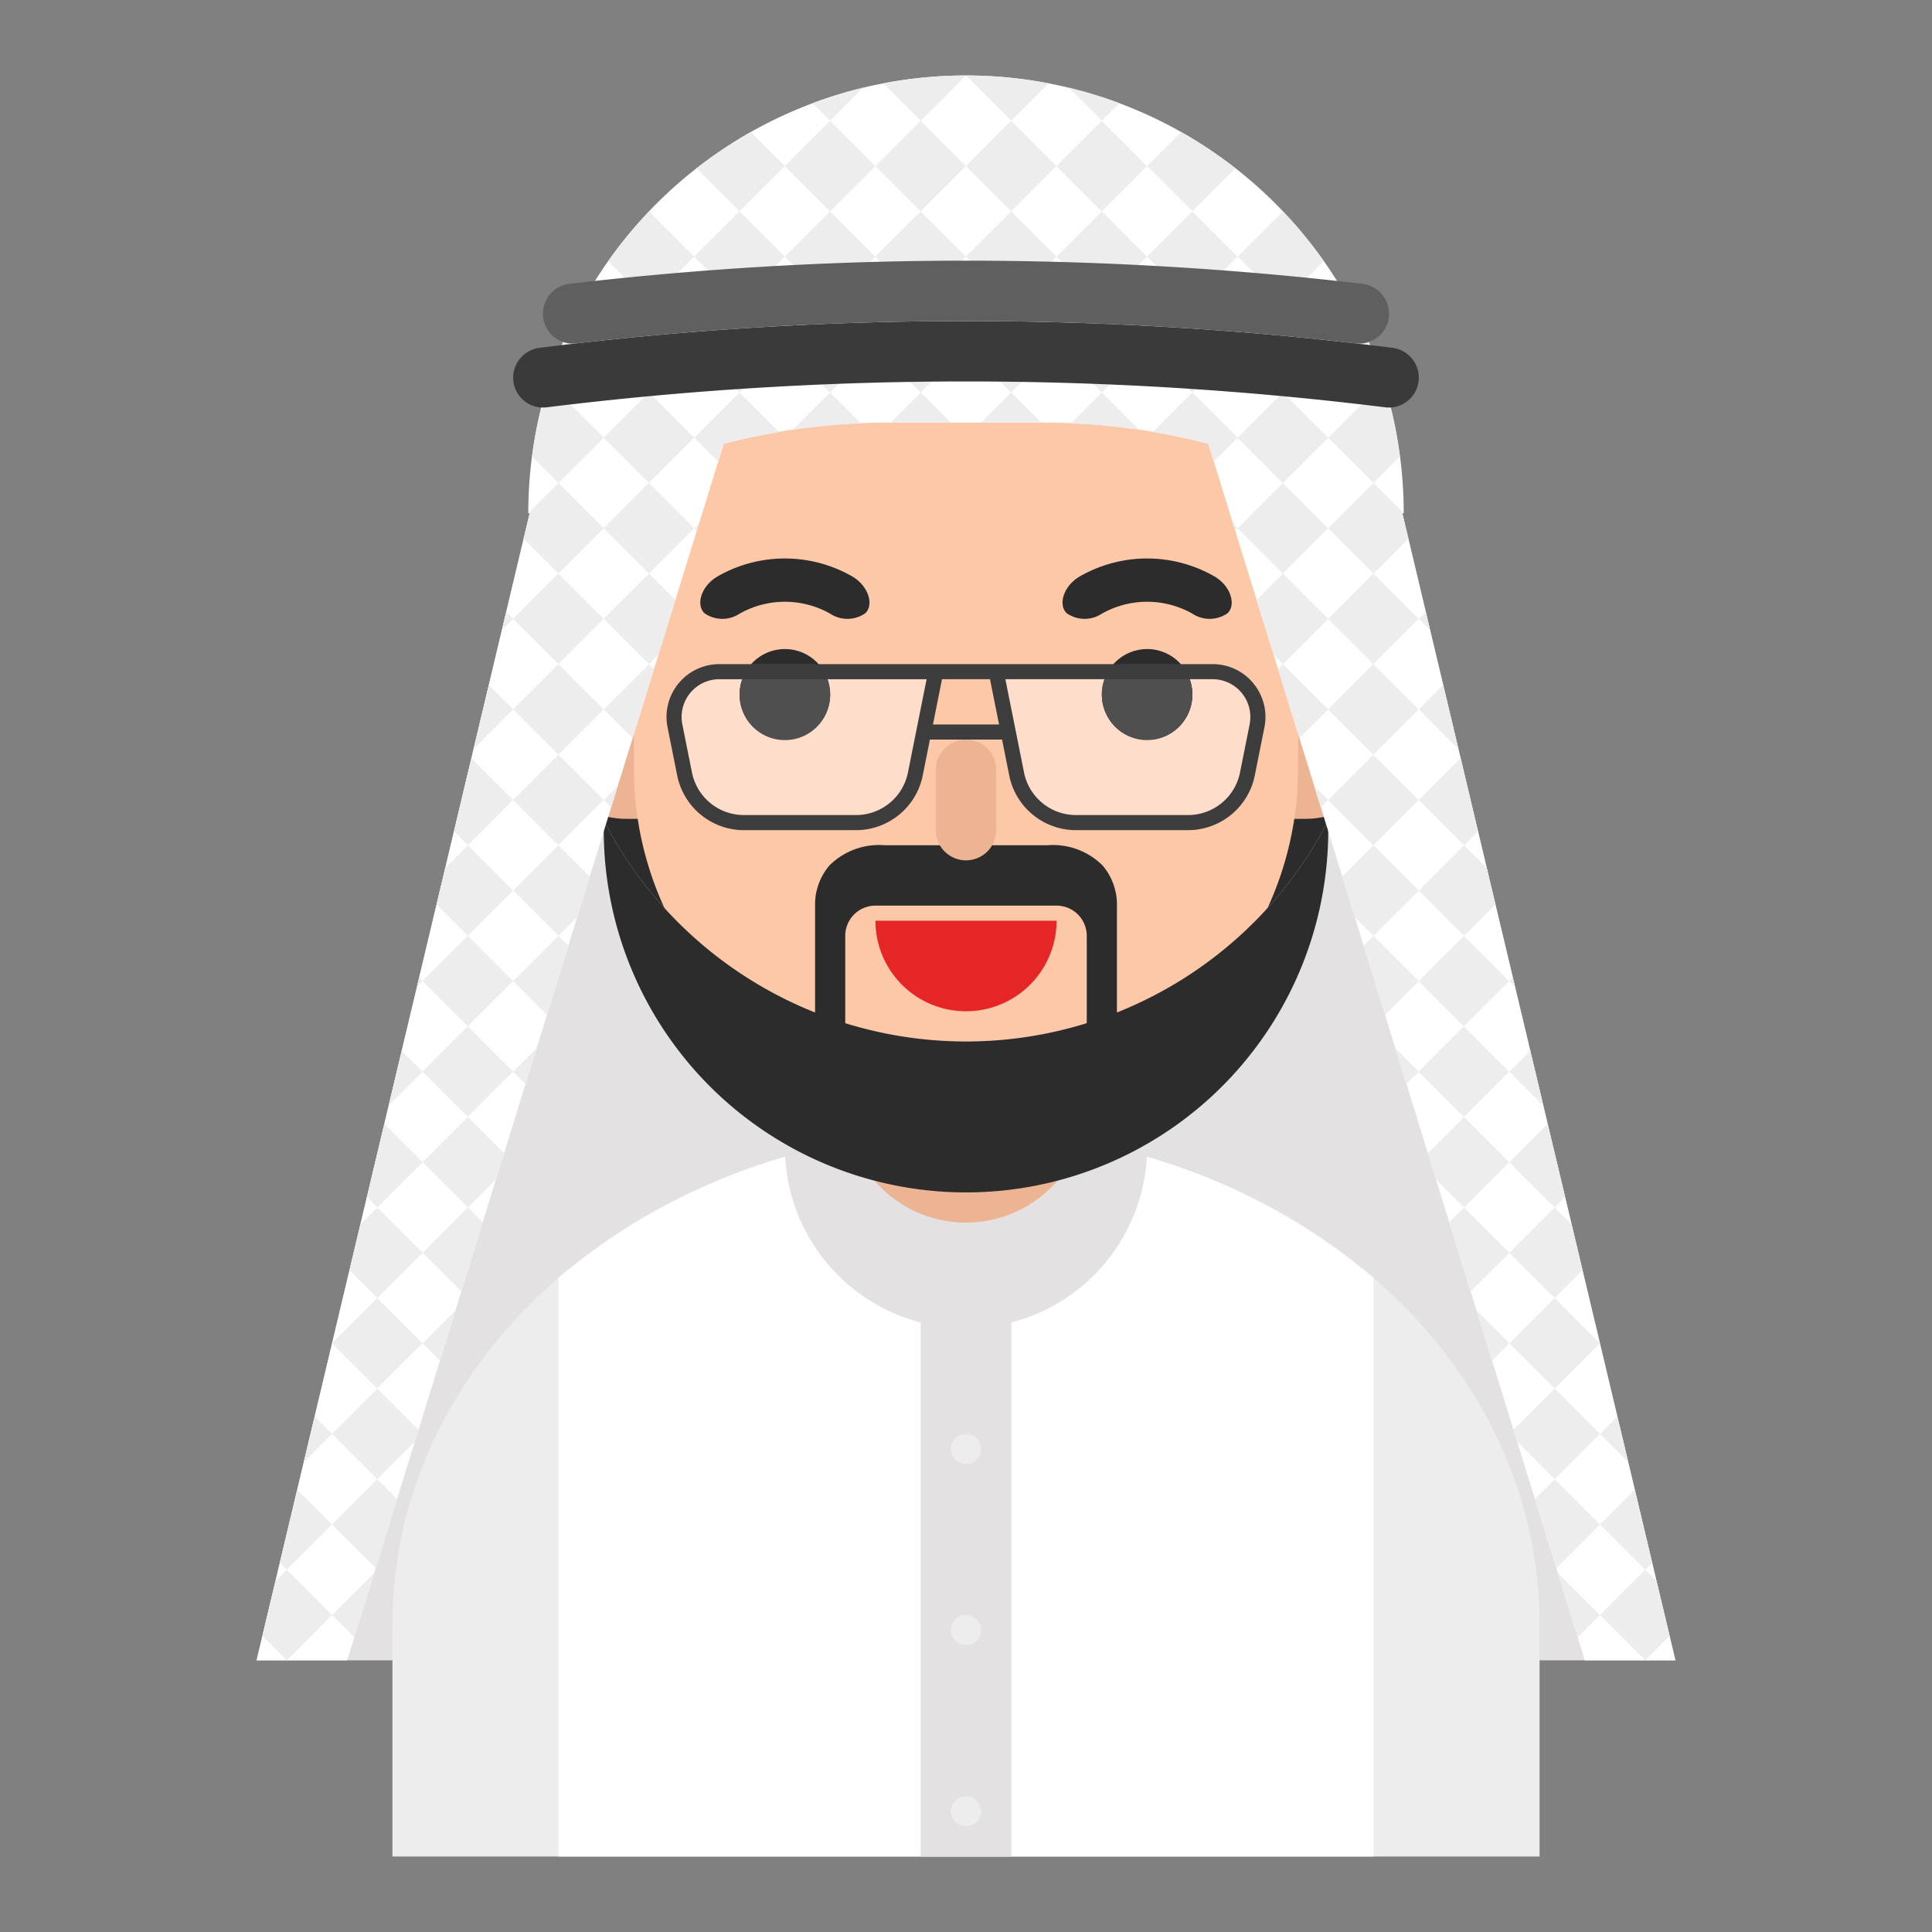 <svg id="Layer_5" viewBox="0 0 128 128" xmlns="http://www.w3.org/2000/svg" data-name="Layer 5">
    <rect x="0" y="0" width="128" height="128" fill="#808080" stroke="none"/>
    <path d="m17 110h94l-20-84h-54z" fill="#e3e1e1" />
    <path
        d="m64 75c-20.987 0-38 14.583-38 32.571v15.429h76v-15.429c0-17.989-17.013-32.571-38-32.571z"
        fill="#ededed" />
    <path
        d="m64 75a41.239 41.239 0 0 0 -27 9.657v38.343h54v-38.343a41.239 41.239 0 0 0 -27-9.657z"
        fill="#fff" />
    <path d="m61 83h6v40h-6z" fill="#e3e1e1" />
    <path d="m64 88a12.014 12.014 0 0 1 -12-12v-2h24v2a12.014 12.014 0 0 1 -12 12z"
        fill="#e3e1e1" />
    <path d="m64 81a8 8 0 0 1 -8-8v-8h16v8a8 8 0 0 1 -8 8z" fill="#edb494" />
    <circle cx="64" cy="96" fill="#ededed" r="1" />
    <circle cx="64" cy="108" fill="#ededed" r="1" />
    <circle cx="64" cy="120" fill="#ededed" r="1" />
    <path d="m64 69a27 27 0 0 1 -27-27v-8a27 27 0 0 1 27-27 27 27 0 0 1 27 27v8a27 27 0 0 1 -27 27z"
        fill="#2c2c2c" />
    <path
        d="m83.5 54.25h3a6.018 6.018 0 0 0 6-6 6.018 6.018 0 0 0 -6-6h-3a6.018 6.018 0 0 0 -6 6 6.018 6.018 0 0 0 6 6z"
        fill="#edb494" />
    <path
        d="m44.5 54.25h-3a6.018 6.018 0 0 1 -6-6 6.018 6.018 0 0 1 6-6h3a6.018 6.018 0 0 1 6 6 6.018 6.018 0 0 1 -6 6z"
        fill="#edb494" />
    <path
        d="m64 73a22.065 22.065 0 0 1 -22-22v-10a22 22 0 0 1 22-22 22.065 22.065 0 0 1 22 22v10a22.065 22.065 0 0 1 -22 22z"
        fill="#fdc8a8" />
    <path
        d="m80.341 44.5h-14.341l1.357 6.785a4 4 0 0 0 3.922 3.216h7.442a4 4 0 0 0 3.922-3.216l.639-3.196a3 3 0 0 0 -2.942-3.588z"
        fill="#fedecb" />
    <path
        d="m47.659 44.5h14.341l-1.357 6.785a4 4 0 0 1 -3.922 3.216h-7.442a4 4 0 0 1 -3.922-3.216l-.639-3.196a3 3 0 0 1 2.942-3.588z"
        fill="#fedecb" />
    <circle cx="52" cy="46" fill="#2c2c2c" r="3" />
    <circle cx="76" cy="46" fill="#2c2c2c" r="3" />
    <path
        d="m64 69a26.991 26.991 0 0 1 -24-14.635v.635a24 24 0 0 0 48 0v-.635a26.991 26.991 0 0 1 -24 14.635z"
        fill="#2c2c2c" />
    <path
        d="m111 110-18.095-76h.095a29 29 0 0 0 -58 0h.095l-18.095 76h6l24.947-80.599a42.084 42.084 0 0 1 10.715-1.401h10.676a42.084 42.084 0 0 1 10.715 1.401l24.947 80.599z"
        fill="#fff" />
    <g fill="#ededed">
        <path d="m35.552 69.448-1.552 1.552.818.818z" />
        <path d="m36.236 67.236 1.419-4.581-.655-.655-3 3z" />
        <path d="m41.909 48.909 1.418-4.582-.327-.327-3 3z" />
        <path d="m40.931 52.069-.931.931.491.491z" />
        <path d="m30.564 85.564 1.418-4.582-.982-.982-3 3z" />
        <path d="m46.31 34.69-.31.31.164.164z" />
        <path d="m30.172 86.828-2.172 2.172 1.145 1.146z" />
        <path d="m81.836 35.164.164-.164-.31-.31z" />
        <path d="m75.476 28.476-2.476-2.476-2.053 2.053a41.679 41.679 0 0 1 4.529.422z" />
        <path d="m24.891 103.891 1.418-4.582-1.309-1.309-3 3z" />
        <path
            d="m76.376 28.624c1.236.212 2.465.459 3.677.777l.365 1.18 1.582-1.581-3-3z" />
        <path d="m84.673 44.327 1.418 4.582 1.909-1.909-3-3z" />
        <path d="m69 28-2-2-2 2z" />
        <path
            d="m47.582 30.582.365-1.18c1.211-.319 2.441-.565 3.677-.777l-2.624-2.624-3 3z" />
        <path
            d="m57.053 28.053-2.053-2.053-2.476 2.476a41.682 41.682 0 0 1 4.529-.423z" />
        <path d="m63 28-2-2-2 2z" />
        <path d="m18.538 103.539.462.461 3-3-2.308-2.308z" />
        <path d="m28.879 68.879h4.243v4.243h-4.243z"
            transform="matrix(.707 -.707 .707 .707 -41.124 42.714)" />
        <path d="m25.75 73.25 2.25-2.25-1.385-1.385z" />
        <path d="m31 80 1.862-1.862.538-1.738-2.4-2.4-3 3z" />
        <path d="m28.879 62.879h4.243v4.243h-4.243z"
            transform="matrix(.707 -.707 .707 .707 -36.882 40.956)" />
        <path d="m31.231 50.231-1.154 4.846.923.923 3-3z" />
        <path d="m27.625 65.375.375-.375-.231-.231z" />
        <path d="m25.461 74.461-1.153 4.847.692.692 3-3z" />
        <path d="m24.793 104.207-2.793 2.793 1.473 1.473z" />
        <path d="m88.879 44.879h4.243v4.243h-4.243z"
            transform="matrix(.707 -.707 .707 .707 -6.582 78.11)" />
        <path d="m17.385 108.385 1.615 1.615 3-3-3-3-.75.75z" />
        <path d="m25 98 2.483-2.483.244-.79-2.727-2.727-3 3z" />
        <path d="m23.875 81.125-.721 3.029 1.846 1.846 3-3-3-3z" />
        <path d="" />
        <path d="m22.879 86.879h4.243v4.243h-4.243z"
            transform="matrix(.707 -.707 .707 .707 -55.611 43.747)" />
        <path d="m20.125 96.875 1.875-1.875-1.154-1.154z" />
        <path d="m103 86 1.846-1.846-.721-3.029-1.125-1.125-3 3z" />
        <path d="m109.462 103.539-1.154-4.847-2.308 2.308 3 3z" />
        <path d="m97.923 55.077-1.154-4.846-2.769 2.769 3 3z" />
        <path d="m95.615 45.385-1.615 1.615 2.625 2.625z" />
        <path d="m101.385 69.615-1.385 1.385 2.25 2.25z" />
        <path d="m107.154 93.846-1.154 1.154 1.875 1.875z" />
        <path d="m94.462 40.539-.462.461.75.75z" />
        <path d="m103.692 79.308-1.154-4.847-2.538 2.539 3 3z" />
        <path d="m100.231 64.769-.231.231.375.375z" />
        <path d="m84.244 13.244.512.512q-.253-.259-.512-.512z" />
        <path d="m91.678 25.322a28.792 28.792 0 0 0 -1.73-4.27l-1.948 1.948 3 3z" />
        <path d="m43.756 13.244q-.259.252-.511.511z" />
        <path d="m69.477 5.524a29.133 29.133 0 0 0 -5.477-.523l3 3z" />
        <path d="m87.701 17.299a29.121 29.121 0 0 0 -2.707-3.293l-2.994 2.994 3 3z" />
        <path
            d="m70.813 5.813 2.187 2.187 1.164-1.164a28.759 28.759 0 0 0 -3.352-1.023z" />
        <path d="m81.848 11.152a29.027 29.027 0 0 0 -3.595-2.405l-2.253 2.253 3 3z" />
        <path d="m96.018 80.982 1.418 4.582 2.564-2.564-3-3z" />
        <path d="m94.879 62.879h4.243v4.243h-4.243z"
            transform="matrix(.707 -.707 .707 .707 -17.551 87.63)" />
        <path d="m93.182 71.818.818-.818-1.552-1.552z" />
        <path d="m90.345 62.655 1.419 4.581 2.236-2.236-3-3z" />
        <path d="m91 56-2.073 2.073.832 2.686 1.241 1.241 3-3z" />
        <path d="m88.879 50.879h4.243v4.243h-4.243z"
            transform="matrix(.707 -.707 .707 .707 -10.823 79.87)" />
        <path d="m94.879 68.879h4.243v4.243h-4.243z"
            transform="matrix(.707 -.707 .707 .707 -21.794 89.384)" />
        <path d="m97 62 2.077-2.077-.577-2.423-1.5-1.5-3 3z" />
        <path d="m100.517 95.517 2.483 2.483 3-3-3-3-2.727 2.727z" />
        <path d="m104.527 108.473 1.473-1.473-2.793-2.793z" />
        <path d="m103.109 103.891 2.891-2.891-3-3-1.309 1.309z" />
        <path d="m103 92 3-3-3-3-3 3z" />
        <path d="m98.855 90.146 1.145-1.146-2.172-2.172z" />
        <path d="m87.509 53.491.491-.491-.931-.931z" />
        <path d="m95.138 78.138 1.862 1.862 3-3-3-3-2.4 2.4z" />
        <path d="m31 56-1.5 1.5-.577 2.423 2.077 2.077 3-3z" />
        <path d="m109 110 1.615-1.615-.865-3.635-.75-.75-3 3z" />
        <path d="m46.879 20.879h4.243v4.243h-4.243z"
            transform="matrix(.707 -.707 .707 .707 -1.912 41.385)" />
        <path d="m58.879 20.879h4.243v4.243h-4.243z"
            transform="matrix(.707 -.707 .707 .707 1.603 49.87)" />
        <path d="m76.879 20.879h4.243v4.243h-4.243z"
            transform="matrix(.707 -.707 .707 .707 6.875 62.598)" />
        <path d="m70.879 20.879h4.243v4.243h-4.243z"
            transform="matrix(.707 -.707 .707 .707 5.118 58.355)" />
        <path d="m64.879 20.879h4.243v4.243h-4.243z"
            transform="matrix(.707 -.707 .707 .707 3.36 54.113)" />
        <path d="m52.879 20.879h4.243v4.243h-4.243z"
            transform="matrix(.707 -.707 .707 .707 -.154 45.627)" />
        <path d="m34.879 38.879h4.243v4.243h-4.243z"
            transform="matrix(.707 -.707 .707 .707 -18.154 38.172)" />
        <path d="m37 32-2 2h.095l-.403 1.692 2.308 2.308 3-3z" />
        <path d="m40.879 26.879h4.243v4.243h-4.243z"
            transform="matrix(.707 -.707 .707 .707 -7.912 38.898)" />
        <path d="m40.879 32.879h4.243v4.243h-4.243z"
            transform="matrix(.707 -.707 .707 .707 -12.155 40.655)" />
        <path d="m43 44 .621-.621 1.124-3.634-1.745-1.745-3 3z" />
        <path d="m70.879 8.879h4.243v4.243h-4.243z"
            transform="matrix(.707 -.707 .707 .707 13.603 54.841)" />
        <path d="m76.879 14.879h4.243v4.243h-4.243z"
            transform="matrix(.707 -.707 .707 .707 11.118 60.841)" />
        <path d="m37 26-1.187 1.188a28.894 28.894 0 0 0 -.563 3.062l1.75 1.75 3-3z" />
        <path d="m61 8 3-3a29.132 29.132 0 0 0 -5.476.523z" />
        <path d="m82.879 20.879h4.243v4.243h-4.243z"
            transform="matrix(.707 -.707 .707 .707 8.632 66.84)" />
        <path d="m64.879 8.879h4.243v4.243h-4.243z"
            transform="matrix(.707 -.707 .707 .707 11.844 50.596)" />
        <path d="m88.879 38.879h4.243v4.243h-4.243z"
            transform="matrix(.707 -.707 .707 .707 -2.338 76.355)" />
        <path d="m82.879 32.879h4.243v4.243h-4.243z"
            transform="matrix(.707 -.707 .707 .707 .147 70.355)" />
        <path d="m91 32 1.75-1.75a28.893 28.893 0 0 0 -.563-3.062l-1.187-1.188-3 3z" />
        <path d="m85 38-1.745 1.745 1.124 3.634.621.621 3-3z" />
        <path d="m91 38 2.308-2.308-.403-1.692h.095l-2-2-3 3z" />
        <path d="m82.879 26.879h4.243v4.243h-4.243z"
            transform="matrix(.707 -.707 .707 .707 4.39 68.599)" />
        <path
            d="m53.836 6.836 1.164 1.164 2.188-2.188a28.782 28.782 0 0 0 -3.352 1.023z" />
        <path d="m49.747 8.747a29.017 29.017 0 0 0 -3.595 2.405l2.848 2.848 3-3z" />
        <path d="m43.006 14.006a29.129 29.129 0 0 0 -2.707 3.293l2.701 2.701 3-3z" />
        <path d="m38.052 21.052a28.79 28.79 0 0 0 -1.73 4.27l.678.678 3-3z" />
        <path d="m58.879 8.879h4.243v4.243h-4.243z"
            transform="matrix(.707 -.707 .707 .707 10.089 46.356)" />
        <path d="m33.25 41.75.75-.75-.462-.462z" />
        <path d="m70.879 14.879h4.243v4.243h-4.243z"
            transform="matrix(.707 -.707 .707 .707 9.36 56.598)" />
        <path d="m58.879 14.879h4.243v4.243h-4.243z"
            transform="matrix(.707 -.707 .707 .707 5.845 48.111)" />
        <path d="m37 62 1.241-1.241.832-2.686-2.073-2.073-3 3z" />
        <path d="m64.879 14.879h4.243v4.243h-4.243z"
            transform="matrix(.707 -.707 .707 .707 7.603 52.355)" />
        <path d="m52.879 14.879h4.243v4.243h-4.243z"
            transform="matrix(.707 -.707 .707 .707 4.088 43.869)" />
        <path d="m46.879 14.879h4.243v4.243h-4.243z"
            transform="matrix(.707 -.707 .707 .707 2.331 39.627)" />
        <path d="m40.879 20.879h4.243v4.243h-4.243z"
            transform="matrix(.707 -.707 .707 .707 -3.669 37.144)" />
        <path d="m34.879 50.879h4.243v4.243h-4.243z"
            transform="matrix(.707 -.707 .707 .707 -26.64 41.688)" />
        <path d="m34.879 44.879h4.243v4.243h-4.243z"
            transform="matrix(.707 -.707 .707 .707 -22.397 39.929)" />
        <path d="m52.879 8.879h4.243v4.243h-4.243z"
            transform="matrix(.707 -.707 .707 .707 8.332 42.114)" />
        <path d="m31.375 49.625 2.625-2.625-1.615-1.615z" />
    </g>
    <path
        d="m35.738 23.046a225.885 225.885 0 0 1 56.523 0 1.993 1.993 0 0 1 1.738 1.977 1.98 1.98 0 0 1 -2.231 1.962 225.861 225.861 0 0 0 -55.539 0 1.98 1.98 0 0 1 -2.231-1.962 1.993 1.993 0 0 1 1.738-1.977z"
        fill="#3a3a3a" />
    <path
        d="m73.043 57.333a4.658 4.658 0 0 0 -3.666-1.333h-10.754a4.658 4.658 0 0 0 -3.666 1.333 3.998 3.998 0 0 0 -.957 2.699v9.968h2v-8a2 2 0 0 1 2-2h12a2 2 0 0 1 2 2v8h2v-9.968a3.998 3.998 0 0 0 -.957-2.699z"
        fill="#2c2c2c" />
    <path d="m58 61a6 6 0 0 0 12 0z" fill="#e62626" />
    <path d="m64 57a2 2 0 0 1 -2-2v-4a2 2 0 0 1 2-2 2 2 0 0 1 2 2v4a2 2 0 0 1 -2 2z"
        fill="#edb494" />
    <path
        d="m83.047 45.281a3.485 3.485 0 0 0 -2.706-1.281h-32.682a3.5 3.5 0 0 0 -3.432 4.186l.639 3.196a4.513 4.513 0 0 0 4.413 3.618h7.441a4.513 4.513 0 0 0 4.413-3.618l.476-2.382h4.78l.476 2.382a4.513 4.513 0 0 0 4.413 3.618h7.441a4.513 4.513 0 0 0 4.413-3.618l.639-3.196a3.486 3.486 0 0 0 -.726-2.904zm-22.894 5.905a3.51 3.51 0 0 1 -3.433 2.813h-7.441a3.51 3.51 0 0 1 -3.433-2.813l-.639-3.196a2.501 2.501 0 0 1 2.451-2.99h13.731l-.25 1.253-.55 2.747zm6.037-3.187h-4.379l.357-1.788.242-1.212h3.18l.242 1.212zm16.602-.01-.639 3.196a3.51 3.51 0 0 1 -3.433 2.814h-7.441a3.51 3.51 0 0 1 -3.433-2.813l-.437-2.187-.55-2.747-.25-1.253h13.73a2.501 2.501 0 0 1 2.451 2.99z"
        fill="#3d3d3d" />
    <path d="m49 46a3 3 0 1 0 5.816-1h-5.633a2.972 2.972 0 0 0 -.184 1z" fill="#4f4f4f" />
    <path d="m73 46a3 3 0 1 0 5.816-1h-5.633a2.972 2.972 0 0 0 -.184 1z" fill="#4f4f4f" />
    <path
        d="m79.004 40.66a6.095 6.095 0 0 0 -6.009 0 2.069 2.069 0 0 1 -2.311-.024c-.587-.523-.271-1.81.895-2.47a8.969 8.969 0 0 1 8.842 0c1.165.661 1.482 1.947.895 2.47a2.069 2.069 0 0 1 -2.311.024z"
        fill="#2c2c2c" />
    <path
        d="m55.005 40.66a6.095 6.095 0 0 0 -6.009 0 2.069 2.069 0 0 1 -2.311-.024c-.587-.523-.27-1.81.895-2.47a8.969 8.969 0 0 1 8.842 0c1.165.661 1.482 1.947.895 2.47a2.069 2.069 0 0 1 -2.311.024z"
        fill="#2c2c2c" />
    <path
        d="m35.987 21.033a1.98 1.98 0 0 0 2.197 1.718 225.75 225.75 0 0 1 51.632 0 1.98 1.98 0 0 0 2.197-1.718 1.995 1.995 0 0 0 -1.741-2.229 225.757 225.757 0 0 0 -52.544 0 1.995 1.995 0 0 0 -1.741 2.229z"
        fill="#5f5f5f" />
</svg>